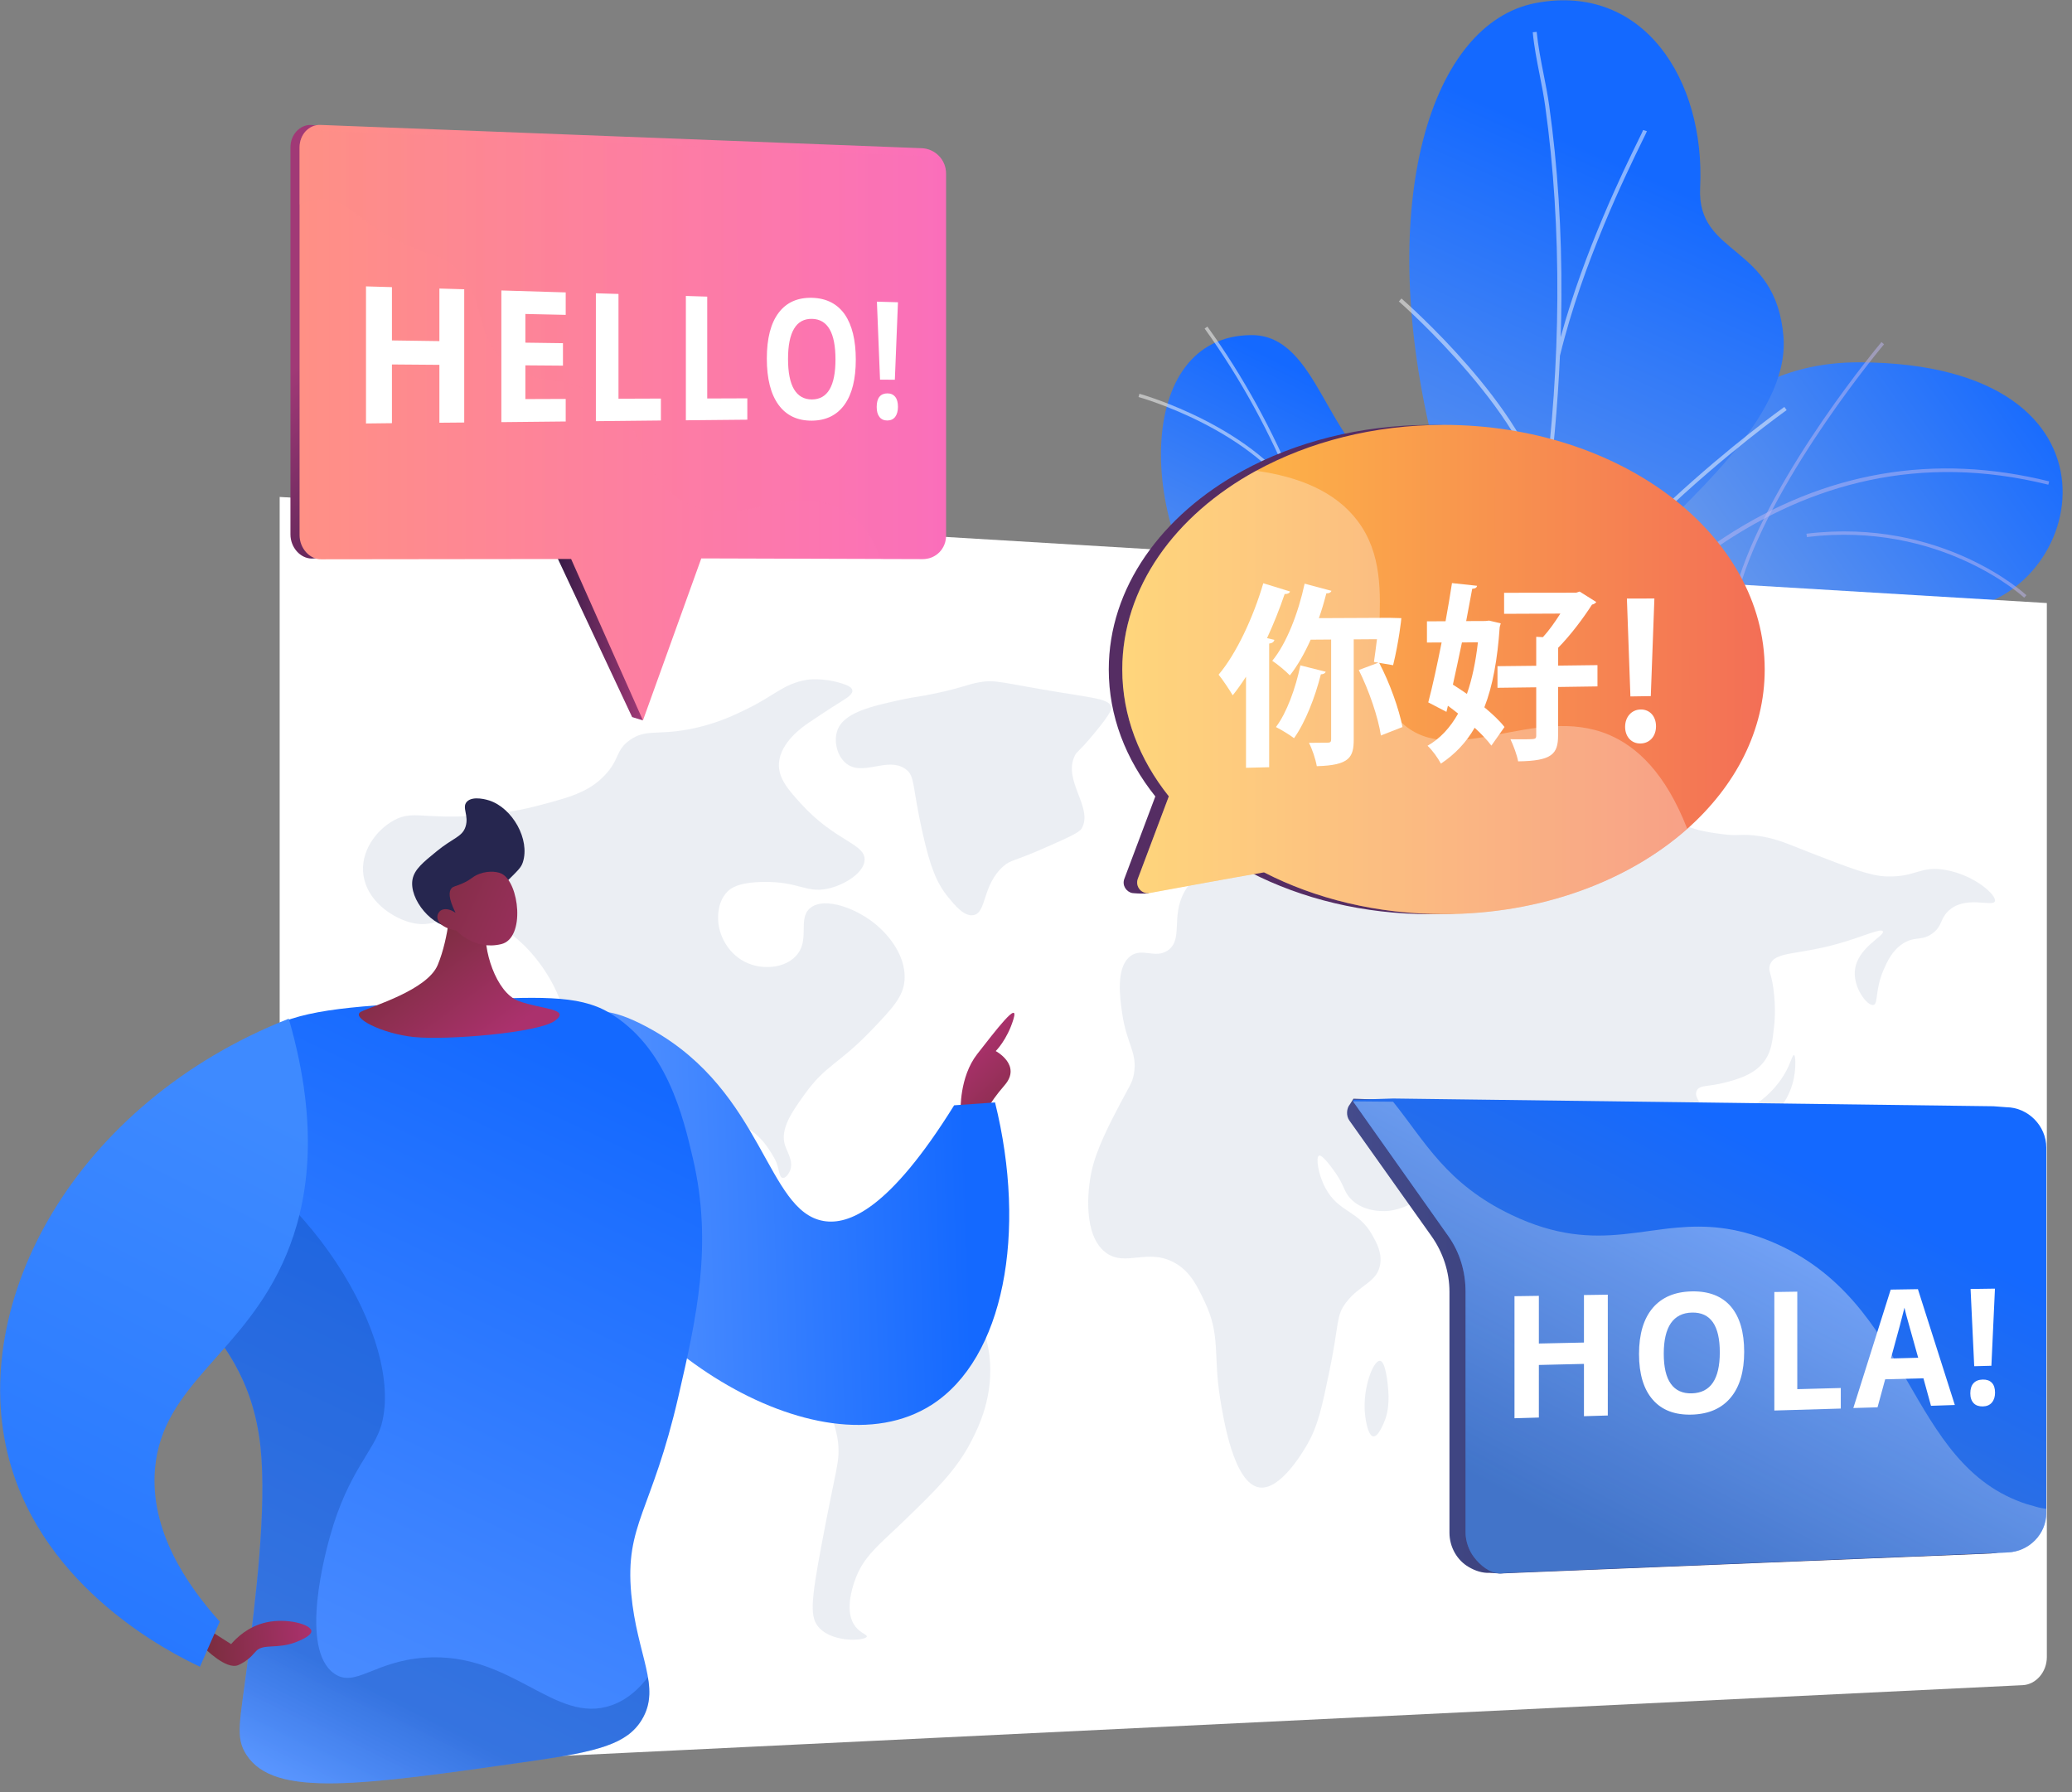 <?xml version="1.0" encoding="UTF-8"?>
<svg width="200px" height="173px" viewBox="0 0 200 173" version="1.1" xmlns="http://www.w3.org/2000/svg" xmlns:xlink="http://www.w3.org/1999/xlink">
    <rect x="0" y="0" width="200" height="173" fill="#808080" stroke="none"/>
    <title>ic_language</title>
    <defs>
        <linearGradient x1="101.347%" y1="-406.421%" x2="48.5%" y2="69.318%" id="linearGradient-1">
            <stop stop-color="#AA80F9" offset="0%"></stop>
            <stop stop-color="#6165D7" offset="99.64%"></stop>
        </linearGradient>
        <linearGradient x1="96.036%" y1="23.795%" x2="31.397%" y2="56.831%" id="linearGradient-2">
            <stop stop-color="#1469FF" offset="0%"></stop>
            <stop stop-color="#77A1E8" offset="100%"></stop>
            <stop stop-color="#77A1E8" offset="100%"></stop>
        </linearGradient>
        <linearGradient x1="62.174%" y1="9.957%" x2="53.056%" y2="50%" id="linearGradient-3">
            <stop stop-color="#1469FF" offset="0%"></stop>
            <stop stop-color="#77A1E8" offset="100%"></stop>
            <stop stop-color="#77A1E8" offset="100%"></stop>
        </linearGradient>
        <linearGradient x1="59.54%" y1="9.957%" x2="46.145%" y2="60.439%" id="linearGradient-4">
            <stop stop-color="#1469FF" offset="0%"></stop>
            <stop stop-color="#77A1E8" offset="100%"></stop>
            <stop stop-color="#77A1E8" offset="100%"></stop>
        </linearGradient>
        <linearGradient x1="0.001%" y1="50.009%" x2="100.028%" y2="50.009%" id="linearGradient-5">
            <stop stop-color="#311944" offset="0%"></stop>
            <stop stop-color="#A03976" offset="100%"></stop>
        </linearGradient>
        <linearGradient x1="61.426%" y1="59.763%" x2="19.508%" y2="29.921%" id="linearGradient-6">
            <stop stop-color="#311944" offset="0%"></stop>
            <stop stop-color="#A03976" offset="100%"></stop>
        </linearGradient>
        <linearGradient x1="0.008%" y1="50.007%" x2="100.013%" y2="50.007%" id="linearGradient-7">
            <stop stop-color="#FF9085" offset="0%"></stop>
            <stop stop-color="#FB6FBB" offset="100%"></stop>
        </linearGradient>
        <linearGradient x1="0.008%" y1="50.012%" x2="100.002%" y2="50.012%" id="linearGradient-8">
            <stop stop-color="#FF9085" offset="0%"></stop>
            <stop stop-color="#FB6FBB" offset="100%"></stop>
        </linearGradient>
        <linearGradient x1="0.016%" y1="49.987%" x2="100.006%" y2="49.987%" id="linearGradient-9">
            <stop stop-color="#444B8C" offset="0%"></stop>
            <stop stop-color="#26264F" offset="99.64%"></stop>
        </linearGradient>
        <linearGradient x1="72.322%" y1="19.203%" x2="23.199%" y2="83.982%" id="linearGradient-10">
            <stop stop-color="#1469FF" offset="0%"></stop>
            <stop stop-color="#4274C9" offset="100%"></stop>
        </linearGradient>
        <linearGradient x1="72.322%" y1="19.571%" x2="23.199%" y2="83.576%" id="linearGradient-11">
            <stop stop-color="#ECF3FF" offset="0%"></stop>
            <stop stop-color="#4274C9" offset="100%"></stop>
        </linearGradient>
        <linearGradient x1="-0.013%" y1="50.016%" x2="99.996%" y2="50.016%" id="linearGradient-12">
            <stop stop-color="#FFC444" offset="0%"></stop>
            <stop stop-color="#F36F56" offset="99.64%"></stop>
        </linearGradient>
        <linearGradient x1="40.246%" y1="28.456%" x2="90.847%" y2="127.588%" id="linearGradient-13">
            <stop stop-color="#AB316D" offset="0%"></stop>
            <stop stop-color="#792D3D" offset="100%"></stop>
        </linearGradient>
        <linearGradient x1="88.125%" y1="48.414%" x2="8.045%" y2="51.015%" id="linearGradient-14">
            <stop stop-color="#1469FF" offset="0%"></stop>
            <stop stop-color="#5794FF" offset="100%"></stop>
        </linearGradient>
        <linearGradient x1="70.037%" y1="4.344%" x2="24.526%" y2="137.042%" id="linearGradient-15">
            <stop stop-color="#1469FF" offset="0%"></stop>
            <stop stop-color="#689FFF" offset="100%"></stop>
        </linearGradient>
        <linearGradient x1="43.75%" y1="82.931%" x2="37.018%" y2="100%" id="linearGradient-16">
            <stop stop-color="#0A3F9A" offset="0%"></stop>
            <stop stop-color="#689FFF" offset="100%"></stop>
        </linearGradient>
        <linearGradient x1="100.537%" y1="48.121%" x2="0.708%" y2="51.437%" id="linearGradient-17">
            <stop stop-color="#AB316D" offset="0%"></stop>
            <stop stop-color="#792D3D" offset="100%"></stop>
        </linearGradient>
        <linearGradient x1="20.279%" y1="164.817%" x2="63.727%" y2="8.108%" id="linearGradient-18">
            <stop stop-color="#1469FF" offset="0%"></stop>
            <stop stop-color="#3E8AFF" offset="100%"></stop>
        </linearGradient>
        <linearGradient x1="76.622%" y1="87.951%" x2="16.482%" y2="36.485%" id="linearGradient-19">
            <stop stop-color="#AB316D" offset="0%"></stop>
            <stop stop-color="#792D3D" offset="100%"></stop>
        </linearGradient>
        <linearGradient x1="59.368%" y1="186.482%" x2="55.54%" y2="132.249%" id="linearGradient-20">
            <stop stop-color="#444B8C" offset="0%"></stop>
            <stop stop-color="#26264F" offset="99.64%"></stop>
        </linearGradient>
        <linearGradient x1="183.666%" y1="98.814%" x2="-41.645%" y2="6.309%" id="linearGradient-21">
            <stop stop-color="#AB316D" offset="0%"></stop>
            <stop stop-color="#792D3D" offset="100%"></stop>
        </linearGradient>
    </defs>
    <g id="Screens" stroke="none" stroke-width="1" fill="none" fill-rule="evenodd">
        <g id="Language-buy" transform="translate(-860, -153)" fill-rule="nonzero">
            <g id="Group-9" transform="translate(240, 120)">
                <g id="Group" transform="translate(620, 33)">
                    <g transform="translate(102.875, 0)" id="Path">
                        <g transform="translate(24.043, 32.987)">
                            <path d="M1.617,63.413 C-0.379,66.719 -0.608,71.234 1.56,77.403 L1.617,77.431 L1.617,63.413 Z" fill="url(#linearGradient-1)"></path>
                            <path d="M52.687,1.982 C36.558,1.875 32.072,16.945 27.993,24.014 C23.921,31.084 12.673,26.59 12.236,37.338 C12.036,42.147 12.894,46.755 12.737,50.497 L20.937,50.497 C21.066,49.846 21.309,49.259 21.596,48.651 C22.089,47.592 23.614,47.327 24.544,47.878 C24.637,47.936 24.723,48 24.809,48.064 C25.403,47.821 26.061,47.671 26.691,47.592 C28.365,47.385 30.104,47.399 31.785,47.413 C34.297,47.442 36.801,47.535 39.306,47.606 C40.465,47.635 41.631,47.657 42.791,47.549 C43.635,47.47 44.429,47.385 45.245,47.42 C45.224,45.932 44.608,44.272 43.256,42.44 C37.617,34.791 49.395,26.919 62.047,25.846 C74.426,24.78 79.699,2.154 52.687,1.982 Z" fill="url(#linearGradient-2)"></path>
                            <path d="M39.556,18.855 C31.814,23.907 24.587,31.828 18.082,42.411 C16.687,44.687 15.377,46.991 14.168,49.281 L14.54,49.281 C15.728,47.048 17.002,44.801 18.369,42.583 C28.537,26.039 45.889,7.614 70.798,13.796 L70.877,13.474 C59.785,10.719 49.252,12.53 39.556,18.855 Z" fill="#BEB8F2" opacity="0.5"></path>
                            <path d="M40.916,22.884 L41.231,22.984 C44.587,12.587 54.834,0.365 54.941,0.243 L54.691,0.029 C54.583,0.157 44.286,12.422 40.916,22.884 Z" fill="#BEB8F2" opacity="0.5"></path>
                            <path d="M47.492,18.848 C60.415,17.274 68.386,24.63 68.465,24.701 L68.687,24.465 C68.608,24.386 60.537,16.93 47.449,18.526 L47.492,18.848 Z" fill="#BEB8F2" opacity="0.5"></path>
                            <path d="M23.878,50.49 C34.254,45.367 47.678,48.909 47.835,48.959 L47.964,48.658 C47.814,48.587 33.753,44.937 23.184,50.49 L23.878,50.49 L23.878,50.49 Z" fill="#BEB8F2" opacity="0.5"></path>
                            <path d="M19.764,49.939 L20.086,50.011 C22.411,40.129 15.528,29.374 15.456,29.267 L15.184,29.445 C15.249,29.56 22.054,40.193 19.764,49.939 Z" fill="#BEB8F2" opacity="0.5"></path>
                        </g>
                        <path d="M8.308,107.764 C2.683,110.175 0.794,115.936 0.043,120.286 C0.458,120.665 0.594,120.995 0.923,121.481 C3.893,125.825 6.097,126.955 9.71,130.712 C10.49,131.521 13.517,133.123 14.798,133.689 L17.209,134.712 C17.209,134.712 29.503,127.614 26.862,120.222 C24.222,112.83 36.63,111.07 41.953,106.004 C56.415,92.272 37.775,72.794 54.941,53.66 C59.506,48.572 69.918,40.394 69.274,32.487 C68.537,23.485 60.902,24.801 61.231,18.118 C61.746,7.678 55.728,-1.653 45.395,0.286 C35.206,2.197 29.932,19.513 35.277,42.039 C37.281,58.633 35.227,61.216 29.123,66.519 C24.852,70.233 11.084,77.531 12.844,86.977 C14.626,96.422 14.741,105.009 8.308,107.764 Z" fill="url(#linearGradient-3)"></path>
                        <g transform="translate(5.51, 3.077)" fill="#FCFDFE" opacity="0.5">
                            <path d="M18.519,99.034 L18.869,99.184 C23.349,88.887 14.018,69.445 13.918,69.245 L13.574,69.41 C13.674,69.61 22.927,88.894 18.519,99.034 Z"></path>
                            <path d="M15.47,104.658 L15.785,104.873 C19.85,98.776 28.651,92.63 40.572,87.571 C41.174,87.313 41.174,87.313 41.209,87.256 L40.894,87.041 L41.052,87.148 L40.945,86.991 C40.909,87.013 40.68,87.106 40.415,87.22 C28.444,92.301 19.578,98.497 15.47,104.658 Z"></path>
                            <path d="M4.386,122.533 L4.751,122.648 C7.12,114.927 0.408,105.009 0.343,104.909 L0.029,105.123 C0.093,105.224 6.698,114.991 4.386,122.533 Z"></path>
                            <path d="M2.469,126.39 C7.785,122.633 14.354,120.279 22.547,119.191 L22.497,118.812 C14.24,119.907 7.614,122.283 2.247,126.075 L2.469,126.39 Z"></path>
                            <path d="M63.85,36.2 C63.635,36.351 43.728,50.533 37.088,65.252 C38.025,61.546 38.841,57.81 39.528,54.132 C40.036,51.428 40.465,48.837 40.837,45.996 L40.837,45.996 C40.837,45.996 40.837,46.032 40.837,46.025 C41.524,41.023 41.975,36.093 42.19,31.213 L42.197,31.227 C44.351,22.347 48.673,13.524 50.089,10.619 C50.433,9.918 50.555,9.674 50.583,9.581 L50.218,9.474 C50.197,9.546 50.004,9.946 49.753,10.454 C48.415,13.181 44.53,21.138 42.261,29.467 C42.304,28.208 42.326,26.955 42.333,25.71 C42.369,19.22 41.975,12.966 41.152,7.12 C41.009,6.104 40.809,5.066 40.608,4.064 C40.343,2.733 40.079,1.352 39.943,-1.62700304e-14 L39.564,0.036 C39.692,1.41 39.964,2.791 40.229,4.136 C40.422,5.131 40.63,6.161 40.766,7.17 C41.581,13.002 41.975,19.234 41.939,25.71 C41.903,31.893 41.467,38.233 40.637,44.644 C38.927,36.315 27.406,26.182 26.891,25.732 L26.64,26.018 C26.776,26.132 39.893,37.66 40.451,46.054 C40.086,48.723 39.649,51.406 39.148,54.097 C36.909,66.075 33.324,78.254 28.487,90.29 C22.776,104.501 15.227,118.762 6.047,132.658 C4.809,134.533 3.521,136.436 2.218,138.304 L2.533,138.526 C3.835,136.658 5.123,134.755 6.369,132.873 C15.564,118.948 23.127,104.673 28.844,90.433 C31.742,83.213 34.197,75.943 36.179,68.694 L36.186,68.694 C40.937,52.987 63.835,36.665 64.072,36.508 L63.85,36.2 Z"></path>
                        </g>
                        <path d="M19.635,95.098 C19.678,95.148 19.714,95.199 19.757,95.249 C22.147,98.225 25.288,101.059 29.438,103.463 C30.283,103.878 31.12,104.286 31.964,104.701 C33.703,103.106 35.07,101.274 32.959,99.177 C29.682,95.907 33.274,88.987 35.649,87.127 C38.59,84.83 45.331,79.342 40.336,74.211 C36.179,69.939 32.623,68.036 35.735,61.403 C38.848,54.769 37.488,48.859 31.435,46.104 C25.066,43.206 24.422,32.308 17.911,32.343 C6.569,32.401 6.898,50.877 15.37,60.723 C23.843,70.569 15.649,71.127 12.53,76.25 C8.272,83.242 18.834,86.927 19.886,91.134 C20.236,92.558 20.064,93.903 19.635,95.098 Z" fill="url(#linearGradient-4)"></path>
                        <g transform="translate(7.013, 31.485)" fill="#FCFDFE" opacity="0.5">
                            <path d="M17.66,68.651 L17.975,68.744 C24.88,45.653 20.537,19.327 6.655,0.036 L6.39,0.229 C20.215,19.435 24.53,45.653 17.66,68.651 Z"></path>
                            <path d="M20.343,55.735 L20.637,55.893 C25.088,47.535 35.714,44.823 35.821,44.801 L35.742,44.479 C35.635,44.508 24.866,47.249 20.343,55.735 Z"></path>
                            <path d="M18.812,64.365 L19.141,64.365 C19.091,54.762 4.25,45.51 4.1,45.417 L3.928,45.696 C4.079,45.789 18.762,54.948 18.812,64.365 Z"></path>
                            <path d="M19.649,32.129 L19.979,32.157 C20.587,24.565 29.667,17.216 29.76,17.145 L29.553,16.887 C29.46,16.952 20.272,24.394 19.649,32.129 Z"></path>
                            <path d="M15.599,17.367 L15.886,17.202 C11.492,9.717 0.208,6.547 0.093,6.519 L0.007,6.834 C0.114,6.862 11.27,9.996 15.599,17.367 Z"></path>
                        </g>
                    </g>
                    <g transform="translate(26.953, 43.646)" id="Path">
                        <g fill="#FFFFFF">
                            <path d="M0.043,4.318 L0.043,124.089 C0.043,125.778 1.481,127.081 3.242,126.995 L168.293,119.002 C169.574,118.937 170.619,117.728 170.619,116.29 L170.619,14.558 L0.043,4.318 Z"></path>
                            <path d="M7.442,2.286 C7.442,3.03 6.812,3.596 6.032,3.553 C5.252,3.503 4.615,2.859 4.615,2.114 C4.615,1.37 5.252,0.798 6.032,0.848 C6.812,0.898 7.442,1.542 7.442,2.286 Z"></path>
                        </g>
                        <g opacity="0.5" transform="translate(8.084, 21.913)" fill="#D8DEE8">
                            <path d="M2.965,13.625 C1.297,14.548 -0.313,16.624 0.052,18.971 C0.424,21.346 2.657,22.899 4.41,23.429 C6.872,24.166 7.687,22.677 10.328,22.956 C14.313,23.378 17.405,27.314 18.693,30.191 C19.959,33.017 18.972,33.683 19.787,36.931 C21.219,42.62 25.655,46.133 29.863,49.461 C33.355,52.223 38.65,55.55 39.601,54.57 C39.945,54.219 39.637,53.411 39.451,52.924 C38.721,50.985 37.04,50.541 34.757,48.717 C33.126,47.421 31.065,45.776 31.401,44.48 C31.73,43.2 34.342,42.427 36.281,43.006 C38.22,43.579 39.258,45.432 39.759,46.327 C40.188,47.092 40.117,48.08 40.51,48.13 C40.782,48.166 41.09,47.765 41.226,47.421 C41.576,46.534 40.961,45.675 40.739,44.988 C40.224,43.4 41.448,41.704 42.664,40.015 C44.703,37.196 45.891,37.189 49.025,33.933 C51.115,31.758 52.16,30.641 52.274,29.046 C52.467,26.298 50.113,24.201 49.712,23.844 C47.802,22.141 44.546,20.924 43.158,22.09 C41.913,23.135 43.222,25.217 41.755,26.742 C40.732,27.815 38.936,27.994 37.533,27.55 C35.551,26.92 34.406,25.039 34.292,23.364 C34.27,23.035 34.163,21.504 35.208,20.473 C35.501,20.18 36.224,19.6 38.643,19.564 C42.034,19.514 42.736,20.624 44.753,20.237 C46.428,19.915 48.453,18.656 48.424,17.368 C48.396,15.858 45.591,15.615 42.356,12.094 C41.097,10.72 40.067,9.575 40.152,8.123 C40.267,6.076 42.514,4.552 42.957,4.244 C44.703,3.056 46.242,2.098 46.242,2.098 C46.678,1.826 47.308,1.446 47.236,1.053 C47.186,0.795 46.85,0.602 46.242,0.409 C44.324,-0.199 42.857,0.051 42.857,0.051 C40.567,0.445 39.838,1.511 37.025,2.885 C35.888,3.443 33.963,4.38 31.337,4.853 C28.331,5.396 27.294,4.81 25.798,5.84 C24.353,6.835 24.811,7.729 23.315,9.289 C21.755,10.928 19.838,11.429 16.854,12.209 C15.709,12.509 13.39,13.039 10.213,13.21 C5.677,13.439 4.711,12.666 2.965,13.625 Z"></path>
                            <path d="M52.081,1.947 C49.004,2.62 46.313,3.214 45.755,5.039 C45.462,5.99 45.734,7.321 46.55,8.051 C48.167,9.504 50.607,7.4 52.374,8.674 C53.319,9.353 52.961,10.198 54.041,14.949 C54.764,18.119 55.351,19.643 56.482,21.031 C57.126,21.819 58.02,22.92 58.914,22.77 C60.231,22.548 59.737,19.887 61.82,18.048 C62.55,17.403 62.685,17.668 66.142,16.13 C68.152,15.235 69.161,14.785 69.383,14.391 C70.514,12.373 67.508,9.768 68.718,7.364 C68.947,6.913 68.975,7.157 70.521,5.303 C72.295,3.178 72.274,2.835 72.224,2.663 C72.024,1.94 70.707,1.826 67.279,1.268 C61.562,0.344 61.097,-0.013 59.394,0.309 C58.256,0.523 57.956,0.774 55.501,1.31 C53.591,1.733 53.376,1.661 52.081,1.947 Z"></path>
                            <path d="M44.267,54.548 C42.55,55.801 42.206,57.969 42.07,58.849 C41.727,61.024 42.371,62.441 43.573,66.005 C45.025,70.334 45.755,72.495 45.863,73.725 C46.034,75.629 45.677,75.972 44.267,83.514 C43.215,89.132 43.108,90.591 44.067,91.586 C45.483,93.046 48.517,92.788 48.632,92.402 C48.689,92.216 48.038,92.073 47.544,91.45 C46.442,90.069 47.236,87.708 47.444,87.085 C48.267,84.631 49.841,83.55 52.374,81.089 C55.358,78.191 57.297,76.309 58.721,73.539 C59.43,72.166 60.925,69.146 60.467,65.268 C60.374,64.488 59.981,61.84 58.041,59.207 C55.516,55.779 52.102,54.713 51.101,54.42 C49.147,53.84 46.356,53.017 44.267,54.548 Z"></path>
                            <path d="M73.083,40.967 C72.002,43.035 70.807,45.332 70.335,47.45 C69.913,49.346 69.512,53.654 71.666,55.314 C73.605,56.81 75.838,54.77 78.535,56.437 C79.909,57.289 80.51,58.548 81.24,60.073 C82.8,63.343 82.056,65.16 82.728,69.368 C83.043,71.343 84.038,77.618 86.514,78.005 C88.575,78.327 90.814,74.434 91.186,73.783 C92.174,72.058 92.56,70.284 93.283,66.799 C94.256,62.105 93.891,61.454 94.914,60.13 C96.231,58.427 97.82,58.226 98.163,56.602 C98.421,55.407 97.812,54.334 97.44,53.675 C96.088,51.228 94.192,51.5 92.911,49.124 C92.174,47.758 91.973,46.141 92.274,45.983 C92.539,45.847 93.283,46.835 93.641,47.321 C94.743,48.795 94.607,49.332 95.272,50.076 C96.617,51.579 98.886,51.328 99.058,51.307 C100.095,51.178 101.963,50.57 102.192,49.325 C102.371,48.373 101.519,47.35 100.496,46.112 C99.666,45.117 99.05,44.688 99.151,44.502 C99.251,44.309 99.988,44.566 101.927,45.275 C104.031,46.04 105.075,46.42 105.219,46.513 C105.92,46.935 106.521,47.507 108.496,50.928 C110.485,54.377 111.208,56.108 111.659,55.965 C111.88,55.894 111.845,55.421 112.009,53.819 C112.253,51.421 112.389,50.205 112.975,49.339 C113.462,48.609 114.514,47.622 115.594,47.765 C116.238,47.851 117.018,48.91 118.542,51.014 C120.038,53.089 120.546,53.79 121.562,54.341 C122.092,54.627 123.043,55.142 123.795,54.699 C124.625,54.212 124.911,52.724 124.567,51.658 C124.152,50.362 122.993,50.241 123.029,49.446 C123.079,48.316 125.469,47.579 125.677,47.514 C127.215,47.056 127.609,47.579 128.396,47.064 C129.562,46.298 130.041,44.251 129.748,42.67 C129.448,41.039 128.424,40.43 128.732,39.729 C128.99,39.135 129.812,39.357 131.437,38.935 C132.639,38.62 134.414,38.162 135.38,36.702 C135.952,35.829 136.059,34.892 136.217,33.432 C136.245,33.189 136.36,32.065 136.217,30.52 C136.024,28.373 135.594,28.216 135.802,27.593 C136.253,26.234 138.421,26.663 142.521,25.489 C144.861,24.817 146.542,23.994 146.707,24.337 C146.914,24.767 144.188,25.912 144.002,28.151 C143.866,29.847 145.233,31.586 145.805,31.436 C146.278,31.314 145.934,29.969 146.786,28.03 C147.101,27.314 147.573,26.234 148.582,25.554 C149.791,24.731 150.499,25.339 151.58,24.466 C152.446,23.765 152.231,23.185 152.954,22.441 C154.592,20.759 157.355,22.048 157.526,21.418 C157.691,20.831 155.566,18.913 152.789,18.412 C150.313,17.962 149.934,19.107 147.108,19.035 C145.498,18.992 143.551,18.234 139.623,16.709 C137.397,15.844 136.231,15.264 134.206,15.064 C132.789,14.928 132.746,15.149 131.265,14.956 C129.576,14.742 127.487,14.477 125.841,12.924 C124.553,11.7 124.947,11.014 123.88,10.269 C122.156,9.06 119.787,9.912 117.77,10.677 C115.623,11.486 114.092,12.516 111.494,14.255 C108.467,16.287 107.444,17.318 105.762,17.053 C104.503,16.853 104.245,16.151 102.829,16.108 C101.684,16.08 101.319,16.523 98.979,17.489 C96.711,18.427 95.551,18.892 94.557,18.677 C93.018,18.341 92.961,17.225 91.287,16.48 C89.498,15.686 87.787,16.18 85.691,16.774 C83.093,17.518 80.539,18.248 79.287,20.516 C77.963,22.92 79.194,25.11 77.698,26.162 C76.46,27.035 75.186,25.833 74.034,26.756 C72.653,27.865 73.061,30.742 73.283,32.259 C73.712,35.25 74.771,36.001 74.414,38.083 C74.249,38.999 73.963,39.285 73.083,40.967 Z"></path>
                            <path d="M98.163,65.783 C97.526,65.725 96.467,68.402 96.718,70.92 C96.732,71.071 96.939,73.024 97.526,73.081 C98.07,73.132 98.635,71.522 98.7,71.357 C98.793,71.078 99.079,70.183 98.972,68.702 C98.943,68.287 98.757,65.833 98.163,65.783 Z"></path>
                            <path d="M120.61,59.429 C120.567,59.543 120.739,59.736 121.226,60.151 C122.514,61.239 123.158,61.776 124.21,62.162 C125.126,62.491 127.387,63.085 127.873,62.212 C128.181,61.647 127.737,60.531 127.022,60.015 C126.263,59.464 125.691,59.951 123.866,59.858 C121.977,59.772 120.718,59.149 120.61,59.429 Z"></path>
                            <path d="M127.029,54.591 C126.657,54.656 126.75,55.45 126.006,57.175 C125.662,57.976 125.469,58.191 125.576,58.463 C125.812,59.071 127.244,59.35 127.959,58.627 C128.625,57.954 128.317,56.752 128.217,56.33 C128.016,55.536 127.465,54.52 127.029,54.591 Z"></path>
                            <path d="M134.621,61.225 C134.9,61.661 135.38,62.205 136.546,62.749 C136.954,62.942 139.945,64.344 140.696,63.242 C141.004,62.792 140.854,62.055 140.61,61.611 C140.238,60.924 139.566,60.759 138.456,60.452 C135.143,59.529 134.392,59.078 134.12,59.493 C133.812,59.958 134.464,60.981 134.621,61.225 Z"></path>
                            <path d="M128.975,51.378 C128.575,51.514 128.603,53.482 129.312,55.049 C129.684,55.865 130.356,56.824 130.664,56.688 C130.993,56.545 130.829,55.157 130.578,54.219 C130.213,52.817 129.362,51.25 128.975,51.378 Z"></path>
                            <path d="M132.188,42.141 C132.195,41.683 133.247,41.797 134.621,40.881 C135.573,40.244 136.968,38.92 137.712,37.089 C137.863,36.717 138.02,36.251 138.127,36.273 C138.299,36.309 138.313,37.461 138.127,38.455 C137.777,40.294 136.646,41.933 135.208,42.706 C134.643,43.006 134.22,43.078 133.87,43.064 C133.083,43.028 132.181,42.563 132.188,42.141 Z"></path>
                            <path d="M129.319,68.981 C127.465,70.742 126.456,70.448 126.177,71.429 C125.863,72.545 127.136,73.024 127.365,75.264 C127.508,76.659 127.115,77.454 127.451,77.654 C127.959,77.954 128.796,76.087 130.75,75.364 C130.9,75.307 132.947,74.584 134.614,75.629 C135.58,76.237 135.458,76.831 137.033,78.298 C138.041,79.235 138.564,79.7 139.194,79.6 C140.231,79.429 140.818,77.811 141.183,76.824 C141.483,76.001 142.163,74.126 141.677,71.922 C141.469,70.963 141.312,71.192 138.449,66.813 C137.655,65.597 137.34,65.074 136.617,64.752 C135.151,64.087 133.533,64.938 133.269,65.074 C132.689,65.382 132.181,65.897 131.165,66.935 C129.97,68.158 130.049,68.287 129.319,68.981 Z"></path>
                        </g>
                    </g>
                    <g transform="translate(28, 12)">
                        <g id="Path">
                            <path d="M25.46,41.109 L33.016,57.209 L34.061,57.531 C34.061,57.531 33.41,51.485 33.259,51.063 C33.109,50.648 30.283,42.004 30.283,42.004 L25.46,41.109 Z" fill="url(#linearGradient-5)"></path>
                            <path d="M59.22,4.544 L2.032,0.064 C0.937,0.021 0.036,1.002 0.036,2.225 L0.036,39.578 C0.036,40.837 0.987,41.911 2.111,41.911 L54.64,38.597 C55.878,38.59 62.197,40.887 62.197,39.614 L62.197,4.744 C62.204,3.435 60.522,4.601 59.22,4.544 Z" fill="url(#linearGradient-6)"></path>
                            <path d="M60.973,2.304 L2.919,0.057 C1.825,0.014 0.916,0.995 0.916,2.225 L0.916,39.649 C0.916,40.909 1.875,41.989 2.998,41.982 L27.127,41.953 L34.061,57.531 L39.692,41.896 L61.066,41.961 C62.333,41.961 63.313,40.973 63.313,39.699 L63.313,4.751 C63.32,3.442 62.283,2.354 60.973,2.304 Z" fill="url(#linearGradient-7)"></path>
                            <path d="M62.691,3.12 L1.617,0.558 C1.188,0.952 0.916,1.553 0.916,2.225 L0.916,7.742 C1.961,7.263 2.855,7.184 3.578,7.263 C5.596,7.478 6.075,8.894 9.989,11.013 C13.703,13.023 14.097,12.208 15.75,13.653 C18.97,16.465 17.56,19.549 20.401,22.59 C23.392,25.789 26.004,23.528 30.39,26.676 C35.106,30.068 33.589,33.696 37.51,36.143 C43.106,39.635 48.945,34.061 53.903,37.567 C55.42,38.64 56.394,40.236 57.023,41.953 L61.073,41.953 C62.34,41.953 63.32,40.966 63.32,39.692 L63.32,4.751 C63.32,4.129 63.084,3.549 62.691,3.12 Z" fill="url(#linearGradient-8)" opacity="0.3"></path>
                        </g>
                        <g transform="translate(7.299, 15.599)" fill="#FFFFFF">
                            <polygon id="Path" points="9.51 13.181 7.113 13.202 7.113 7.614 2.533 7.578 2.533 13.245 0.029 13.274 0.029 0.043 2.533 0.114 2.533 5.259 7.113 5.324 7.113 0.25 9.51 0.322"></polygon>
                            <polygon id="Path" points="19.306 13.081 13.095 13.145 13.095 0.436 19.306 0.623 19.306 2.791 15.413 2.705 15.413 5.474 19.041 5.524 19.041 7.692 15.413 7.664 15.413 10.919 19.306 10.905"></polygon>
                            <polygon id="Path" points="22.218 13.052 22.218 0.708 24.401 0.773 24.401 10.884 28.494 10.869 28.494 12.987"></polygon>
                            <polygon id="Path" points="30.905 12.966 30.905 0.966 32.966 1.03 32.966 10.862 36.837 10.848 36.837 12.909"></polygon>
                            <path d="M47.306,7.113 C47.306,8.995 46.948,10.433 46.225,11.449 C45.496,12.465 44.451,12.987 43.077,13.002 C41.689,13.016 40.608,12.508 39.857,11.485 C39.098,10.447 38.719,8.959 38.719,7.013 C38.719,5.066 39.098,3.592 39.864,2.583 C40.623,1.581 41.703,1.109 43.098,1.145 C44.479,1.188 45.524,1.725 46.247,2.755 C46.948,3.778 47.306,5.231 47.306,7.113 Z M40.766,7.048 C40.766,8.343 40.959,9.324 41.345,9.975 C41.732,10.626 42.311,10.955 43.07,10.955 C44.587,10.948 45.345,9.66 45.345,7.091 C45.345,4.515 44.594,3.213 43.084,3.177 C42.318,3.163 41.739,3.47 41.352,4.122 C40.959,4.773 40.766,5.753 40.766,7.048 Z" id="Shape"></path>
                            <path d="M49.324,11.678 C49.324,11.249 49.41,10.919 49.589,10.698 C49.767,10.476 50.025,10.369 50.361,10.369 C50.683,10.369 50.934,10.483 51.113,10.705 C51.292,10.927 51.377,11.249 51.377,11.671 C51.377,12.072 51.284,12.394 51.113,12.63 C50.934,12.866 50.683,12.98 50.361,12.987 C50.032,12.987 49.775,12.88 49.596,12.651 C49.41,12.415 49.324,12.1 49.324,11.678 Z M51.077,9.052 L49.646,9.045 L49.345,1.517 L51.377,1.574 L51.077,9.052 Z" id="Shape"></path>
                        </g>
                    </g>
                    <g transform="translate(130, 106)">
                        <g id="Path">
                            <path d="M65.964,4.757 L65.964,40.031 C65.964,42.075 64.212,43.853 62.168,43.938 L14.804,45.87 L14.795,45.87 L13.825,45.81 C13.078,45.845 12.382,45.604 11.781,45.252 C10.648,44.6 9.909,43.329 9.909,41.921 L9.909,18.676 C9.909,16.761 9.282,14.872 8.175,13.309 L0.24,2.138 C-0.069,1.7 -0.043,0.979 0.309,0.575 L0.644,0.043 L0.644,0.043 L4.405,0.172 L61.876,0.85 C62.057,0.85 62.391,0.893 62.563,0.919 C64.418,1.194 65.964,2.851 65.964,4.757 Z" fill="url(#linearGradient-9)"></path>
                            <g transform="translate(0.601, 0)">
                                <path d="M66.917,4.757 L66.917,40.031 C66.917,42.075 65.242,43.75 63.207,43.835 L14.967,45.802 C14.718,45.81 14.443,45.862 14.211,45.862 L14.203,45.862 C13.206,45.862 12.27,45.072 11.687,44.308 C11.197,43.672 10.862,42.779 10.862,41.912 L10.862,18.668 C10.862,16.753 10.313,14.881 9.205,13.318 L0.009,0.318 L0.017,0.146 L3.873,0.026 L3.89,0.026 L61.825,0.773 L63.061,0.867 C65.156,0.884 66.917,2.662 66.917,4.757 Z" fill="url(#linearGradient-10)"></path>
                                <g opacity="0.48" transform="translate(0, 0.258)" fill="url(#linearGradient-11)">
                                    <path d="M66.917,39.37 L66.917,39.774 C66.917,41.818 65.242,43.492 63.207,43.578 L14.967,45.544 C14.718,45.553 14.443,45.604 14.211,45.604 L14.203,45.604 C13.206,45.604 12.27,44.814 11.687,44.05 C11.197,43.415 10.862,42.522 10.862,41.654 L10.862,18.41 C10.862,16.495 10.313,14.623 9.205,13.06 L0.009,0.06 L0.017,0.043 L3.855,0.077 C3.864,0.077 3.873,0.086 3.873,0.086 C6.981,3.958 9.008,7.994 15.276,10.991 C19.612,13.069 22.944,13.172 26.035,12.872 C27.813,12.7 29.521,12.382 31.299,12.228 C33.986,11.996 36.837,12.107 40.384,13.584 C54.122,19.32 53.307,35.137 65.053,38.924 C65.191,38.967 65.414,39.018 65.56,39.061 C65.981,39.19 66.298,39.293 66.917,39.37 Z"></path>
                                </g>
                            </g>
                        </g>
                        <g transform="translate(16.143, 18.376)" fill="#FFFFFF">
                            <polygon id="Path" points="9.05 12.245 6.749 12.313 6.749 7.264 2.396 7.367 2.396 12.442 0.043 12.511 0.043 0.73 2.396 0.696 2.396 5.298 6.749 5.204 6.749 0.618 9.05 0.584"></polygon>
                            <path d="M22.214,6.097 C22.214,7.994 21.785,9.471 20.917,10.51 C20.05,11.558 18.805,12.107 17.174,12.159 C15.533,12.21 14.271,11.73 13.395,10.725 C12.511,9.72 12.064,8.243 12.064,6.311 C12.064,4.379 12.511,2.894 13.395,1.855 C14.28,0.824 15.542,0.292 17.191,0.266 C18.822,0.24 20.076,0.73 20.935,1.735 C21.785,2.739 22.214,4.19 22.214,6.097 Z M14.452,6.277 C14.452,7.574 14.675,8.544 15.13,9.179 C15.585,9.823 16.263,10.132 17.165,10.107 C18.968,10.055 19.861,8.741 19.861,6.148 C19.861,3.555 18.968,2.275 17.182,2.31 C16.281,2.327 15.602,2.67 15.138,3.332 C14.683,4.001 14.452,4.98 14.452,6.277 Z" id="Shape"></path>
                            <polygon id="Path" points="25.125 11.764 25.125 0.326 27.34 0.292 27.34 9.703 31.539 9.591 31.539 11.575"></polygon>
                            <path d="M40.246,11.309 L39.516,8.655 L35.824,8.75 L35.086,11.455 L32.75,11.523 L36.356,0.094 L38.984,0.052 L42.547,11.231 L40.246,11.309 Z M39.01,6.672 C38.331,4.259 37.953,2.894 37.868,2.585 C37.782,2.267 37.722,2.018 37.687,1.838 C37.533,2.499 37.095,4.13 36.374,6.741 L39.01,6.672 Z" id="Shape"></path>
                            <path d="M44.042,10.107 C44.042,9.677 44.145,9.351 44.351,9.128 C44.557,8.904 44.849,8.784 45.244,8.776 C45.621,8.767 45.913,8.87 46.119,9.085 C46.326,9.299 46.429,9.617 46.429,10.038 C46.429,10.442 46.326,10.759 46.119,11 C45.913,11.24 45.621,11.36 45.252,11.369 C44.874,11.377 44.574,11.274 44.368,11.06 C44.153,10.836 44.042,10.519 44.042,10.107 Z M46.077,7.445 L44.419,7.488 L44.067,0.034 L46.42,-3.90480731e-14 L46.077,7.445 Z" id="Shape"></path>
                        </g>
                    </g>
                    <g transform="translate(107, 41)">
                        <g id="Path">
                            <path d="M31.036,0.016 C24.283,0.016 18.033,1.661 12.94,4.447 C5.116,8.729 0.024,15.727 0.024,23.621 C0.024,28.108 1.661,32.296 4.518,35.869 L1.527,43.819 C1.291,44.441 1.7,45.078 2.298,45.196 L2.298,45.196 C2.298,45.196 2.306,45.196 2.322,45.196 C2.369,45.204 2.416,45.212 2.464,45.212 C2.771,45.236 3.448,45.283 3.873,45.212 C3.833,45.141 3.794,45.07 3.755,45 C6.565,44.48 10.839,43.693 13.712,43.205 C18.655,45.747 24.621,47.235 31.036,47.235 C40.45,47.235 48.88,44.039 54.571,39.002 C59.231,34.869 62.041,29.501 62.041,23.629 C62.041,10.587 48.156,0.016 31.036,0.016 Z" fill="#552D63"></path>
                            <g transform="translate(1.259, 0)">
                                <path d="M62.08,23.621 C62.08,29.493 59.262,34.862 54.61,38.994 C48.919,44.039 40.489,47.227 31.075,47.227 C24.653,47.227 18.694,45.74 13.751,43.197 C10.484,43.756 5.408,44.693 2.723,45.189 C1.936,45.338 1.291,44.559 1.574,43.811 L4.565,35.861 C1.716,32.288 0.071,28.1 0.071,23.614 C0.071,15.719 5.164,8.721 12.987,4.439 C18.08,1.653 24.33,0.008 31.083,0.008 C48.195,0.016 62.08,10.587 62.08,23.621 Z" fill="url(#linearGradient-12)"></path>
                                <path d="M54.603,38.994 C48.912,44.039 40.482,47.227 31.068,47.227 C24.645,47.227 18.686,45.74 13.743,43.197 C10.477,43.756 5.4,44.693 2.716,45.189 C1.928,45.338 1.283,44.559 1.566,43.811 L4.557,35.861 C1.708,32.288 0.063,28.1 0.063,23.614 C0.063,15.719 5.156,8.721 12.98,4.439 C17.073,4.998 20.623,6.415 22.779,9.272 C27.526,15.561 22.173,24.377 27.124,28.832 C32.044,33.256 39.899,26.912 47.046,29.918 C49.73,31.06 52.493,33.586 54.603,38.994 Z" fill="#FFFFFF" opacity="0.3"></path>
                            </g>
                        </g>
                        <g transform="translate(10.626, 15.27)" fill="#FFFFFF" id="Shape">
                            <path d="M6.895,0.819 C6.84,0.984 6.651,1.078 6.376,1.063 C5.888,2.495 5.313,3.943 4.675,5.321 L5.384,5.486 C5.345,5.675 5.195,5.809 4.88,5.848 L4.88,17.781 L2.645,17.836 L2.645,9.044 C2.228,9.689 1.795,10.303 1.362,10.839 C1.063,10.335 0.401,9.335 -3.5794067e-14,8.847 C1.684,6.864 3.337,3.361 4.313,0.024 L6.895,0.819 Z M17.639,3.392 C17.639,3.487 17.403,5.652 16.844,7.934 L15.498,7.706 C16.53,9.658 17.419,12.185 17.75,13.901 L15.664,14.719 C15.412,12.995 14.514,10.358 13.531,8.399 L15.428,7.69 L14.995,7.619 C15.089,7.045 15.176,6.242 15.286,5.423 L13.043,5.439 L13.043,15.081 C13.043,16.797 12.673,17.6 9.477,17.679 C9.367,17.025 9.036,16.026 8.721,15.428 C9.501,15.428 10.296,15.412 10.547,15.412 C10.784,15.404 10.862,15.333 10.862,15.089 L10.862,5.455 L8.887,5.47 C8.296,6.785 7.627,7.974 6.879,8.918 C6.486,8.509 5.691,7.84 5.179,7.509 C6.557,5.84 7.69,2.912 8.304,0.063 L10.894,0.756 C10.839,0.905 10.673,1.015 10.398,1 C10.193,1.803 9.957,2.605 9.682,3.392 L16.474,3.361 L17.639,3.392 Z M10.335,8.564 C10.296,8.713 10.114,8.808 9.87,8.816 C9.319,11.012 8.375,13.444 7.281,14.979 C6.856,14.648 6.037,14.16 5.533,13.901 C6.58,12.531 7.43,10.154 7.895,7.95 L10.335,8.564 Z"></path>
                            <path d="M26.109,3.629 L27.234,3.896 L27.132,4.258 C26.919,7.367 26.463,9.933 25.652,11.996 C26.447,12.657 27.156,13.326 27.596,13.901 L26.329,15.695 C25.943,15.176 25.377,14.577 24.716,13.971 C23.881,15.42 22.795,16.545 21.457,17.435 C21.174,16.892 20.615,16.112 20.166,15.711 C21.37,15.026 22.354,13.971 23.118,12.602 C22.795,12.334 22.457,12.098 22.134,11.846 L21.992,12.436 L20.237,11.523 C20.646,9.989 21.095,7.903 21.528,5.738 L20.111,5.746 L20.111,3.699 L21.906,3.692 C22.142,2.401 22.354,1.149 22.527,0.008 L24.944,0.268 C24.928,0.433 24.786,0.543 24.479,0.559 C24.298,1.511 24.109,2.574 23.897,3.676 L25.762,3.668 L26.109,3.629 Z M23.488,5.738 C23.204,7.116 22.897,8.517 22.614,9.808 C23.039,10.075 23.503,10.382 23.968,10.705 C24.464,9.288 24.818,7.611 25.03,5.722 L23.488,5.738 Z M36.57,7.926 L36.57,9.981 L32.768,10.036 L32.768,14.711 C32.768,16.506 32.177,17.175 28.911,17.214 C28.809,16.616 28.454,15.672 28.171,15.081 C28.824,15.089 29.501,15.089 29.926,15.081 C30.517,15.065 30.658,15.065 30.658,14.743 L30.658,10.067 L26.919,10.114 L26.919,8.029 L30.658,7.989 L30.658,5.195 L31.304,5.226 C31.894,4.589 32.484,3.747 32.988,2.952 L27.557,2.975 L27.557,0.945 L34.499,0.937 L34.846,0.826 L36.452,1.834 C36.381,1.96 36.208,2.054 36.042,2.086 C35.231,3.353 33.972,5.045 32.776,6.25 L32.776,7.974 L36.57,7.926 Z"></path>
                            <path d="M39.238,13.885 C39.238,12.917 39.868,12.224 40.733,12.208 C41.615,12.192 42.221,12.862 42.221,13.83 C42.221,14.758 41.647,15.467 40.733,15.491 C39.813,15.506 39.238,14.798 39.238,13.885 Z M41.717,10.917 L39.75,10.949 L39.411,1.503 L42.064,1.496 L41.717,10.917 Z"></path>
                        </g>
                    </g>
                    <g transform="translate(0, 77)" id="Path">
                        <path d="M92.724,30.217 C92.724,30.217 92.589,26.965 94.321,24.743 C96.06,22.521 98.424,19.404 97.818,21.387 C97.213,23.371 96.112,24.447 96.112,24.447 C96.112,24.447 98.655,25.792 96.975,27.737 C95.294,29.682 95.062,30.558 95.062,30.726 C95.062,30.887 92.724,30.217 92.724,30.217 Z" fill="url(#linearGradient-13)"></path>
                        <path d="M92.099,29.682 C93.413,29.592 94.733,29.496 96.047,29.405 C99.151,41.951 96.923,54.122 89.916,58.598 C78.968,65.592 58.624,52.416 54.213,38.074 C52.274,31.775 52.718,22.688 56.582,20.924 C57.658,20.434 59.319,20.357 62.932,22.386 C73.713,28.439 73.996,39.877 79.477,40.843 C81.918,41.274 85.853,39.722 92.099,29.682 Z" fill="url(#linearGradient-14)"></path>
                        <path d="M61.96,88.97 C63.853,85.827 61.477,82.787 60.93,76.83 C60.318,70.074 62.919,68.947 65.489,57.755 C67.202,50.31 68.844,43.161 66.88,34.796 C65.94,30.784 64.349,23.983 58.721,20.698 C55.816,19.005 51.849,19.172 44.037,19.584 C34.377,20.087 29.547,20.344 25.941,22.238 C25.413,22.514 14.452,28.478 13.698,38.196 C12.932,48.088 23.699,49.415 25.136,62.604 C25.78,68.522 24.633,77.629 23.886,83.541 C23.171,89.214 22.675,90.663 23.796,92.383 C26.494,96.524 34.751,95.339 51.269,92.982 C57.761,92.054 60.55,91.314 61.96,88.97 Z" fill="url(#linearGradient-15)"></path>
                        <path d="M36.831,60.479 C36.135,63.048 33.624,64.967 31.872,71.221 C31.492,72.573 28.806,82.182 32.291,84.552 C34.306,85.917 36.116,83.328 41.004,82.993 C49.479,82.407 53.511,89.53 59.049,87.585 C60.009,87.25 61.277,86.529 62.54,84.874 C62.791,86.361 62.746,87.656 61.96,88.97 C60.543,91.32 57.755,92.054 51.276,92.982 C34.757,95.339 26.501,96.517 23.803,92.383 C22.682,90.663 23.178,89.214 23.893,83.541 C24.64,77.635 25.786,68.529 25.142,62.604 C23.706,49.415 12.932,48.082 13.704,38.196 C13.911,35.549 14.883,33.199 16.184,31.151 C29.85,36.676 39.027,52.403 36.831,60.479 Z" fill="url(#linearGradient-16)" opacity="0.3"></path>
                        <path d="M19.571,79.941 L22.308,81.686 C22.798,81.119 23.938,79.973 25.709,79.586 C27.705,79.148 30.004,79.78 30.056,80.417 C30.101,80.926 28.703,81.441 28.484,81.525 C26.739,82.169 25.445,81.634 24.743,82.336 C24.492,82.587 24.182,83.045 23.468,83.47 C23.281,83.579 23.081,83.682 22.978,83.721 C21.813,84.172 19.816,82.15 19.642,81.969 L19.571,79.941 Z" fill="url(#linearGradient-17)"></path>
                        <path d="M27.647,44.082 C29.624,39.349 30.996,32.091 27.873,21.323 C7.29,29.431 -3.207,48.661 0.889,63.898 C4.27,76.463 16.557,82.581 19.301,83.869 C19.938,82.414 20.576,80.965 21.214,79.516 C18.039,75.98 14.458,70.744 14.96,64.774 C15.669,56.499 23.648,53.672 27.647,44.082 Z" fill="url(#linearGradient-18)"></path>
                        <path d="M43.535,9.834 C43.535,9.834 43.374,13.434 42.253,16.132 C41.242,18.567 35.929,20.099 34.854,20.647 C33.778,21.188 36.869,22.779 39.98,23.094 C43.084,23.41 51.958,22.701 53.562,21.523 C55.159,20.344 52.274,20.434 50.059,19.616 C47.843,18.805 46.555,14.464 46.948,12.494 C47.341,10.53 43.535,9.834 43.535,9.834 Z" fill="url(#linearGradient-19)"></path>
                        <path d="M48.455,8.533 C50.065,6.949 50.291,6.762 50.471,6.215 C51.173,4.019 49.473,1.005 47.238,0.264 C47.122,0.225 45.621,-0.258 45.048,0.399 C44.565,0.953 45.28,1.713 44.939,2.782 C44.623,3.78 43.754,3.851 42.157,5.158 C40.836,6.234 40.019,6.904 39.825,7.844 C39.433,9.782 41.783,12.597 43.863,12.519 C44.604,12.494 44.81,12.114 48.455,8.533 Z" fill="url(#linearGradient-20)"></path>
                        <path d="M44.063,12.822 C44.063,12.822 45.776,14.761 48.391,14.123 C50.728,13.55 50.13,8.185 48.423,7.329 C47.85,7.045 46.813,7.065 46.034,7.445 C45.57,7.664 45.448,7.896 44.688,8.243 C43.986,8.565 43.767,8.52 43.574,8.746 C43.335,9.029 43.239,9.634 43.973,11.103 C43.438,10.723 42.865,10.645 42.517,10.897 C42.459,10.935 42.318,11.077 42.26,11.257 C42.028,11.921 42.723,12.597 44.063,12.822 Z" fill="url(#linearGradient-21)"></path>
                    </g>
                </g>
            </g>
        </g>
    </g>
</svg>